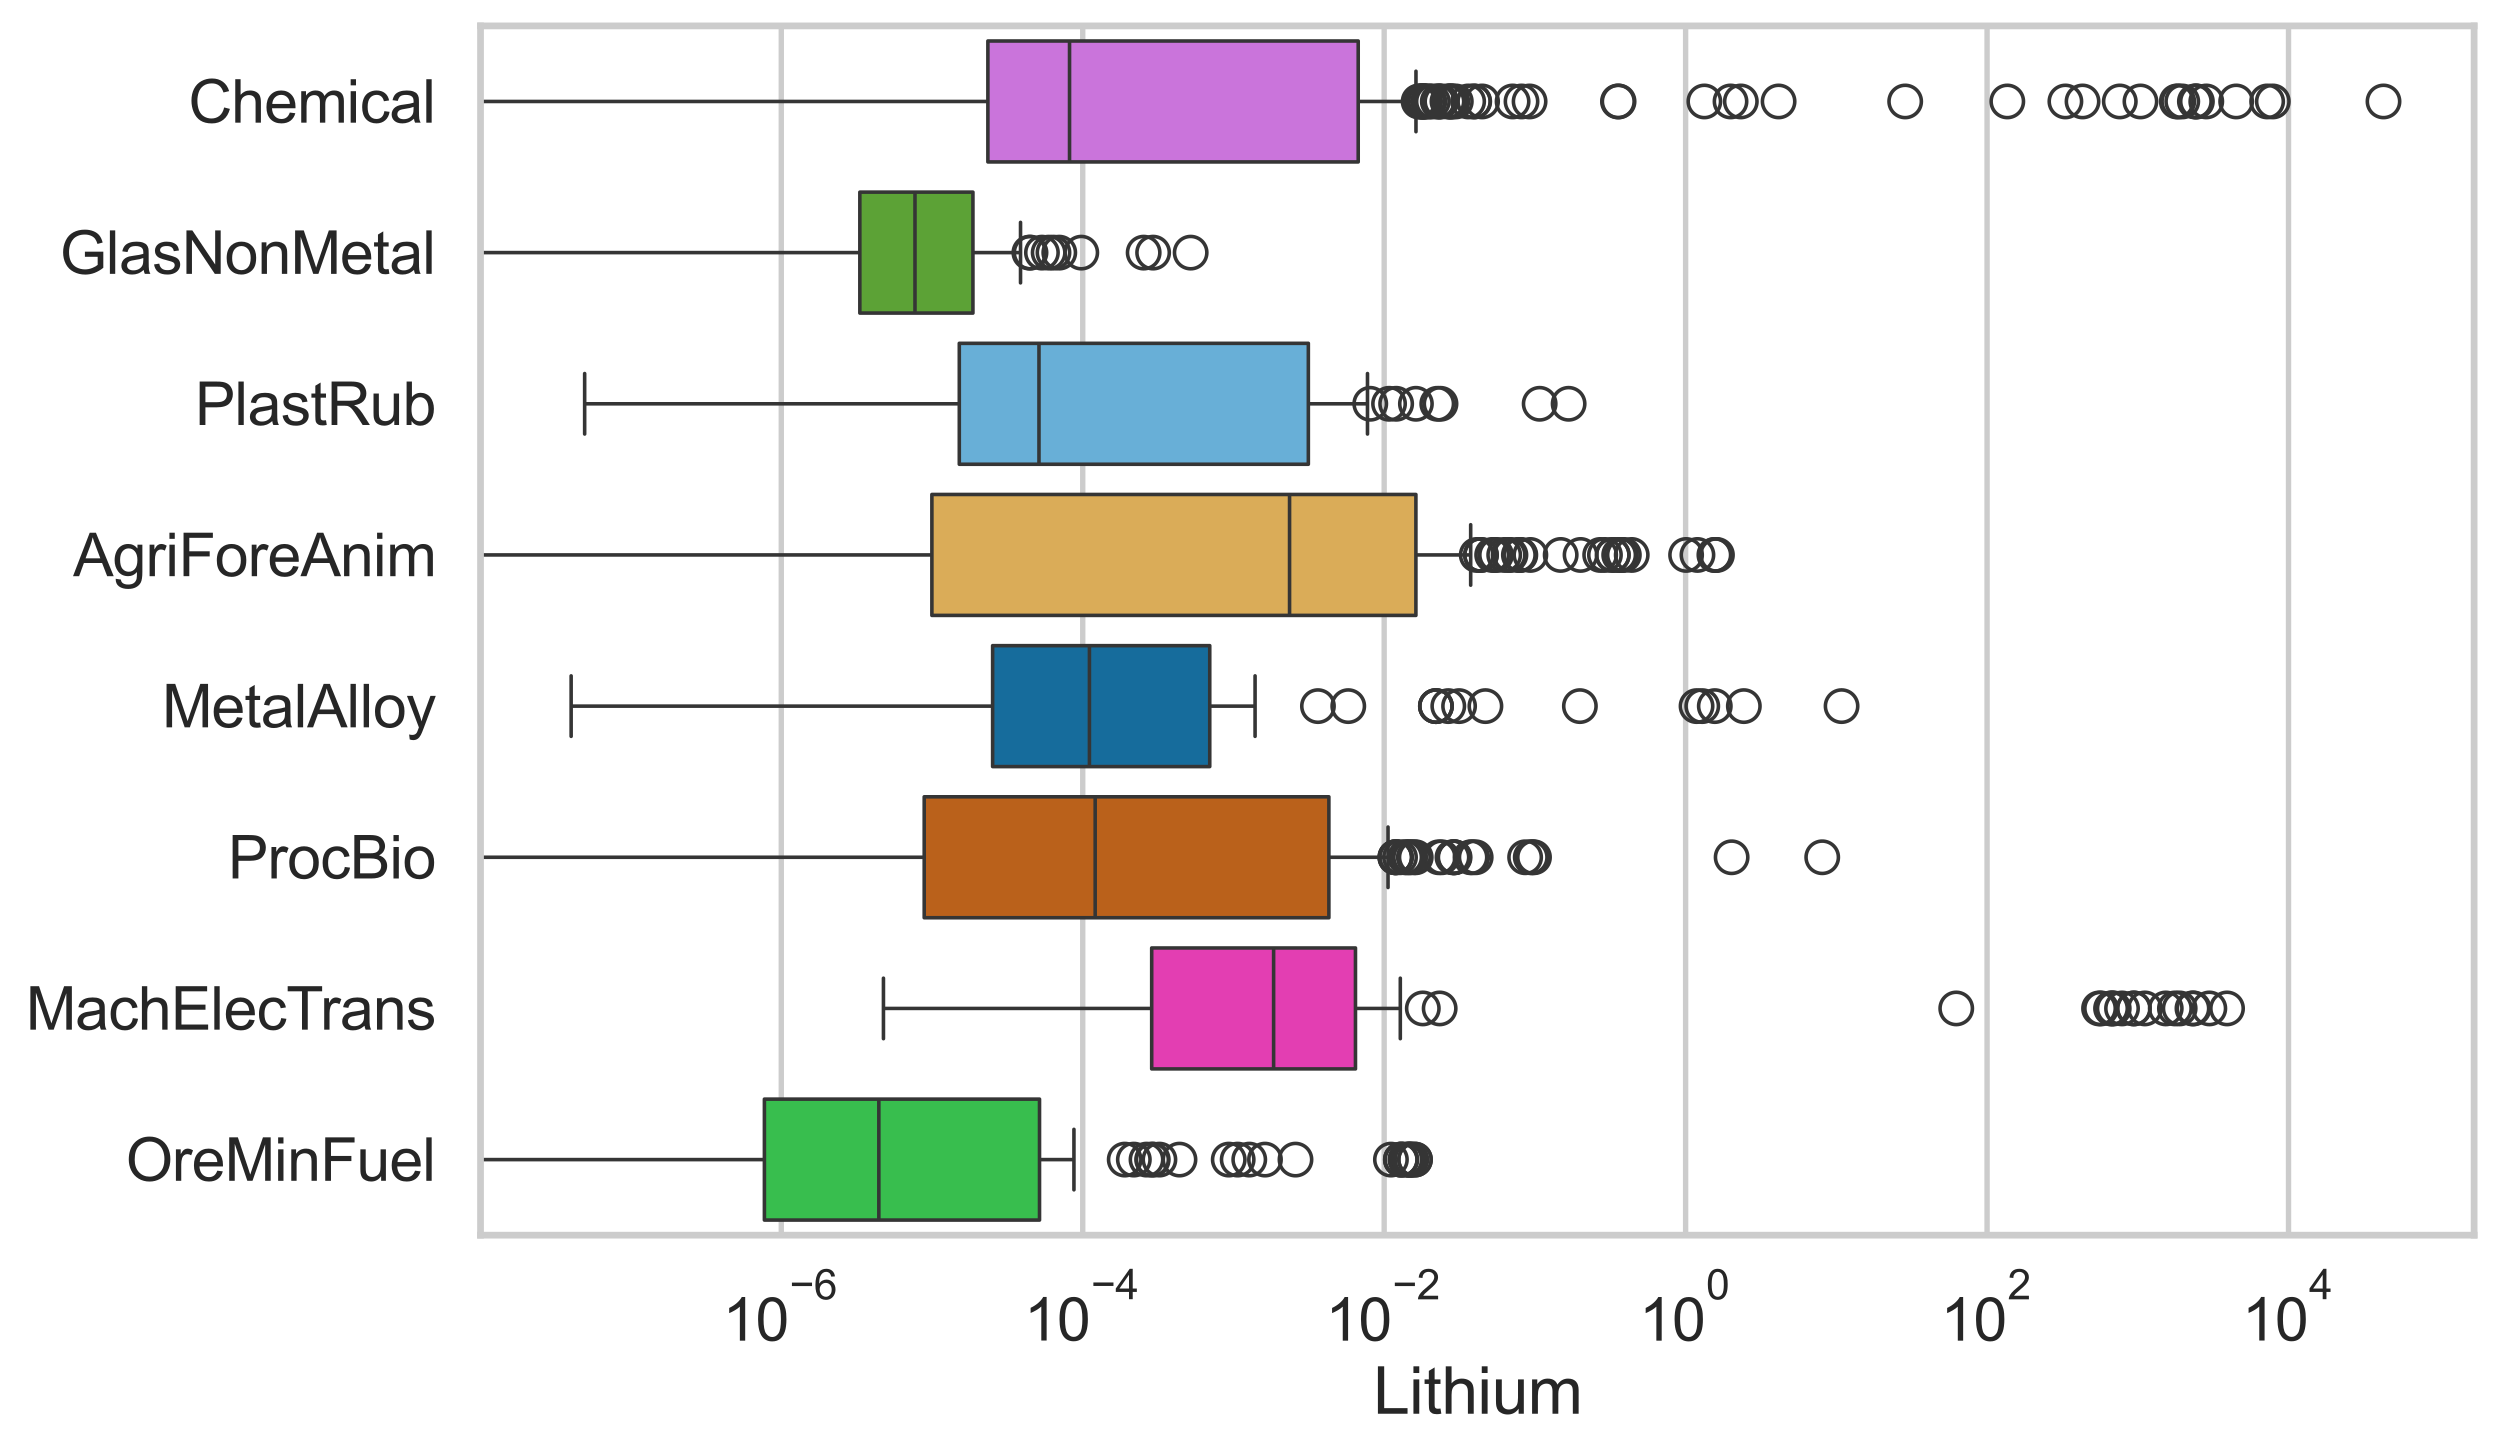 <?xml version="1.0" encoding="utf-8" standalone="no"?>
<!DOCTYPE svg PUBLIC "-//W3C//DTD SVG 1.1//EN"
  "http://www.w3.org/Graphics/SVG/1.1/DTD/svg11.dtd">
<svg xmlns:xlink="http://www.w3.org/1999/xlink" width="695.577pt" height="404.121pt" viewBox="0 0 695.577 404.121" xmlns="http://www.w3.org/2000/svg" version="1.1">
 <defs>
  <style type="text/css">*{stroke-linejoin: round; stroke-linecap: butt}</style>
 </defs>
 <g id="figure_1">
  <g id="patch_1">
   <path d="M 0 404.121 
L 695.577 404.121 
L 695.577 0 
L 0 0 
z
" style="fill: #ffffff"/>
  </g>
  <g id="axes_1">
   <g id="patch_2">
    <path d="M 133.697 343.665 
L 688.377 343.665 
L 688.377 7.2 
L 133.697 7.2 
z
" style="fill: #ffffff"/>
   </g>
   <g id="matplotlib.axis_1">
    <g id="xtick_1">
     <g id="line2d_1">
      <path d="M 217.376 343.665 
L 217.376 7.2 
" clip-path="url(#p915e001ce7)" style="fill: none; stroke: #cccccc; stroke-width: 1.5; stroke-linecap: round"/>
     </g>
     <g id="text_1">
      <!-- $\mathdefault{10^{-6}}$ -->
      <g style="fill: #262626" transform="translate(201.041 373.18) scale(0.165 -0.165)">
       <defs>
        <path id="ArialMT-31" d="M 2384 0 
L 1822 0 
L 1822 3584 
Q 1619 3391 1289 3197 
Q 959 3003 697 2906 
L 697 3450 
Q 1169 3672 1522 3987 
Q 1875 4303 2022 4600 
L 2384 4600 
L 2384 0 
z
" transform="scale(0.016)"/>
        <path id="ArialMT-30" d="M 266 2259 
Q 266 3072 433 3567 
Q 600 4063 929 4331 
Q 1259 4600 1759 4600 
Q 2128 4600 2406 4451 
Q 2684 4303 2865 4023 
Q 3047 3744 3150 3342 
Q 3253 2941 3253 2259 
Q 3253 1453 3087 958 
Q 2922 463 2592 192 
Q 2263 -78 1759 -78 
Q 1097 -78 719 397 
Q 266 969 266 2259 
z
M 844 2259 
Q 844 1131 1108 757 
Q 1372 384 1759 384 
Q 2147 384 2411 759 
Q 2675 1134 2675 2259 
Q 2675 3391 2411 3762 
Q 2147 4134 1753 4134 
Q 1366 4134 1134 3806 
Q 844 3388 844 2259 
z
" transform="scale(0.016)"/>
        <path id="ArialMT-2212" d="M 3381 1997 
L 356 1997 
L 356 2522 
L 3381 2522 
L 3381 1997 
z
" transform="scale(0.016)"/>
        <path id="ArialMT-36" d="M 3184 3459 
L 2625 3416 
Q 2550 3747 2413 3897 
Q 2184 4138 1850 4138 
Q 1581 4138 1378 3988 
Q 1113 3794 959 3422 
Q 806 3050 800 2363 
Q 1003 2672 1297 2822 
Q 1591 2972 1913 2972 
Q 2475 2972 2870 2558 
Q 3266 2144 3266 1488 
Q 3266 1056 3080 686 
Q 2894 316 2569 119 
Q 2244 -78 1831 -78 
Q 1128 -78 684 439 
Q 241 956 241 2144 
Q 241 3472 731 4075 
Q 1159 4600 1884 4600 
Q 2425 4600 2770 4297 
Q 3116 3994 3184 3459 
z
M 888 1484 
Q 888 1194 1011 928 
Q 1134 663 1356 523 
Q 1578 384 1822 384 
Q 2178 384 2434 671 
Q 2691 959 2691 1453 
Q 2691 1928 2437 2201 
Q 2184 2475 1800 2475 
Q 1419 2475 1153 2201 
Q 888 1928 888 1484 
z
" transform="scale(0.016)"/>
       </defs>
       <use xlink:href="#ArialMT-31" transform="translate(0 0.994)"/>
       <use xlink:href="#ArialMT-30" transform="translate(55.615 0.994)"/>
       <use xlink:href="#ArialMT-2212" transform="translate(112.973 70.688) scale(0.7)"/>
       <use xlink:href="#ArialMT-36" transform="translate(153.852 70.688) scale(0.7)"/>
      </g>
     </g>
    </g>
    <g id="xtick_2">
     <g id="line2d_2">
      <path d="M 301.248 343.665 
L 301.248 7.2 
" clip-path="url(#p915e001ce7)" style="fill: none; stroke: #cccccc; stroke-width: 1.5; stroke-linecap: round"/>
     </g>
     <g id="text_2">
      <!-- $\mathdefault{10^{-4}}$ -->
      <g style="fill: #262626" transform="translate(284.913 373.015) scale(0.165 -0.165)">
       <defs>
        <path id="ArialMT-34" d="M 2069 0 
L 2069 1097 
L 81 1097 
L 81 1613 
L 2172 4581 
L 2631 4581 
L 2631 1613 
L 3250 1613 
L 3250 1097 
L 2631 1097 
L 2631 0 
L 2069 0 
z
M 2069 1613 
L 2069 3678 
L 634 1613 
L 2069 1613 
z
" transform="scale(0.016)"/>
       </defs>
       <use xlink:href="#ArialMT-31" transform="translate(0 0.202)"/>
       <use xlink:href="#ArialMT-30" transform="translate(55.615 0.202)"/>
       <use xlink:href="#ArialMT-2212" transform="translate(112.973 69.895) scale(0.7)"/>
       <use xlink:href="#ArialMT-34" transform="translate(153.852 69.895) scale(0.7)"/>
      </g>
     </g>
    </g>
    <g id="xtick_3">
     <g id="line2d_3">
      <path d="M 385.12 343.665 
L 385.12 7.2 
" clip-path="url(#p915e001ce7)" style="fill: none; stroke: #cccccc; stroke-width: 1.5; stroke-linecap: round"/>
     </g>
     <g id="text_3">
      <!-- $\mathdefault{10^{-2}}$ -->
      <g style="fill: #262626" transform="translate(368.785 373.18) scale(0.165 -0.165)">
       <defs>
        <path id="ArialMT-32" d="M 3222 541 
L 3222 0 
L 194 0 
Q 188 203 259 391 
Q 375 700 629 1000 
Q 884 1300 1366 1694 
Q 2113 2306 2375 2664 
Q 2638 3022 2638 3341 
Q 2638 3675 2398 3904 
Q 2159 4134 1775 4134 
Q 1369 4134 1125 3890 
Q 881 3647 878 3216 
L 300 3275 
Q 359 3922 746 4261 
Q 1134 4600 1788 4600 
Q 2447 4600 2831 4234 
Q 3216 3869 3216 3328 
Q 3216 3053 3103 2787 
Q 2991 2522 2730 2228 
Q 2469 1934 1863 1422 
Q 1356 997 1212 845 
Q 1069 694 975 541 
L 3222 541 
z
" transform="scale(0.016)"/>
       </defs>
       <use xlink:href="#ArialMT-31" transform="translate(0 0.994)"/>
       <use xlink:href="#ArialMT-30" transform="translate(55.615 0.994)"/>
       <use xlink:href="#ArialMT-2212" transform="translate(112.973 70.688) scale(0.7)"/>
       <use xlink:href="#ArialMT-32" transform="translate(153.852 70.688) scale(0.7)"/>
      </g>
     </g>
    </g>
    <g id="xtick_4">
     <g id="line2d_4">
      <path d="M 468.993 343.665 
L 468.993 7.2 
" clip-path="url(#p915e001ce7)" style="fill: none; stroke: #cccccc; stroke-width: 1.5; stroke-linecap: round"/>
     </g>
     <g id="text_4">
      <!-- $\mathdefault{10^{0}}$ -->
      <g style="fill: #262626" transform="translate(456.04 373.18) scale(0.165 -0.165)">
       <use xlink:href="#ArialMT-31" transform="translate(0 0.994)"/>
       <use xlink:href="#ArialMT-30" transform="translate(55.615 0.994)"/>
       <use xlink:href="#ArialMT-30" transform="translate(112.973 70.688) scale(0.7)"/>
      </g>
     </g>
    </g>
    <g id="xtick_5">
     <g id="line2d_5">
      <path d="M 552.865 343.665 
L 552.865 7.2 
" clip-path="url(#p915e001ce7)" style="fill: none; stroke: #cccccc; stroke-width: 1.5; stroke-linecap: round"/>
     </g>
     <g id="text_5">
      <!-- $\mathdefault{10^{2}}$ -->
      <g style="fill: #262626" transform="translate(539.912 373.18) scale(0.165 -0.165)">
       <use xlink:href="#ArialMT-31" transform="translate(0 0.994)"/>
       <use xlink:href="#ArialMT-30" transform="translate(55.615 0.994)"/>
       <use xlink:href="#ArialMT-32" transform="translate(112.973 70.688) scale(0.7)"/>
      </g>
     </g>
    </g>
    <g id="xtick_6">
     <g id="line2d_6">
      <path d="M 636.737 343.665 
L 636.737 7.2 
" clip-path="url(#p915e001ce7)" style="fill: none; stroke: #cccccc; stroke-width: 1.5; stroke-linecap: round"/>
     </g>
     <g id="text_6">
      <!-- $\mathdefault{10^{4}}$ -->
      <g style="fill: #262626" transform="translate(623.784 373.015) scale(0.165 -0.165)">
       <use xlink:href="#ArialMT-31" transform="translate(0 0.202)"/>
       <use xlink:href="#ArialMT-30" transform="translate(55.615 0.202)"/>
       <use xlink:href="#ArialMT-34" transform="translate(112.973 69.895) scale(0.7)"/>
      </g>
     </g>
    </g>
    <g id="text_7">
     <!-- Lithium -->
     <g style="fill: #262626" transform="translate(382.026 393.344) scale(0.18 -0.18)">
      <defs>
       <path id="ArialMT-4c" d="M 469 0 
L 469 4581 
L 1075 4581 
L 1075 541 
L 3331 541 
L 3331 0 
L 469 0 
z
" transform="scale(0.016)"/>
       <path id="ArialMT-69" d="M 425 3934 
L 425 4581 
L 988 4581 
L 988 3934 
L 425 3934 
z
M 425 0 
L 425 3319 
L 988 3319 
L 988 0 
L 425 0 
z
" transform="scale(0.016)"/>
       <path id="ArialMT-74" d="M 1650 503 
L 1731 6 
Q 1494 -44 1306 -44 
Q 1000 -44 831 53 
Q 663 150 594 308 
Q 525 466 525 972 
L 525 2881 
L 113 2881 
L 113 3319 
L 525 3319 
L 525 4141 
L 1084 4478 
L 1084 3319 
L 1650 3319 
L 1650 2881 
L 1084 2881 
L 1084 941 
Q 1084 700 1114 631 
Q 1144 563 1211 522 
Q 1278 481 1403 481 
Q 1497 481 1650 503 
z
" transform="scale(0.016)"/>
       <path id="ArialMT-68" d="M 422 0 
L 422 4581 
L 984 4581 
L 984 2938 
Q 1378 3394 1978 3394 
Q 2347 3394 2619 3248 
Q 2891 3103 3008 2847 
Q 3125 2591 3125 2103 
L 3125 0 
L 2563 0 
L 2563 2103 
Q 2563 2525 2380 2717 
Q 2197 2909 1863 2909 
Q 1613 2909 1392 2779 
Q 1172 2650 1078 2428 
Q 984 2206 984 1816 
L 984 0 
L 422 0 
z
" transform="scale(0.016)"/>
       <path id="ArialMT-75" d="M 2597 0 
L 2597 488 
Q 2209 -75 1544 -75 
Q 1250 -75 995 37 
Q 741 150 617 320 
Q 494 491 444 738 
Q 409 903 409 1263 
L 409 3319 
L 972 3319 
L 972 1478 
Q 972 1038 1006 884 
Q 1059 663 1231 536 
Q 1403 409 1656 409 
Q 1909 409 2131 539 
Q 2353 669 2445 892 
Q 2538 1116 2538 1541 
L 2538 3319 
L 3100 3319 
L 3100 0 
L 2597 0 
z
" transform="scale(0.016)"/>
       <path id="ArialMT-6d" d="M 422 0 
L 422 3319 
L 925 3319 
L 925 2853 
Q 1081 3097 1340 3245 
Q 1600 3394 1931 3394 
Q 2300 3394 2536 3241 
Q 2772 3088 2869 2813 
Q 3263 3394 3894 3394 
Q 4388 3394 4653 3120 
Q 4919 2847 4919 2278 
L 4919 0 
L 4359 0 
L 4359 2091 
Q 4359 2428 4304 2576 
Q 4250 2725 4106 2815 
Q 3963 2906 3769 2906 
Q 3419 2906 3187 2673 
Q 2956 2441 2956 1928 
L 2956 0 
L 2394 0 
L 2394 2156 
Q 2394 2531 2256 2718 
Q 2119 2906 1806 2906 
Q 1569 2906 1367 2781 
Q 1166 2656 1075 2415 
Q 984 2175 984 1722 
L 984 0 
L 422 0 
z
" transform="scale(0.016)"/>
      </defs>
      <use xlink:href="#ArialMT-4c"/>
      <use xlink:href="#ArialMT-69" transform="translate(55.615 0)"/>
      <use xlink:href="#ArialMT-74" transform="translate(77.832 0)"/>
      <use xlink:href="#ArialMT-68" transform="translate(105.615 0)"/>
      <use xlink:href="#ArialMT-69" transform="translate(161.23 0)"/>
      <use xlink:href="#ArialMT-75" transform="translate(183.447 0)"/>
      <use xlink:href="#ArialMT-6d" transform="translate(239.062 0)"/>
     </g>
    </g>
   </g>
   <g id="matplotlib.axis_2">
    <g id="ytick_1">
     <g id="text_8">
      <!-- Chemical -->
      <g style="fill: #262626" transform="translate(52.428 34.134) scale(0.165 -0.165)">
       <defs>
        <path id="ArialMT-43" d="M 3763 1606 
L 4369 1453 
Q 4178 706 3683 314 
Q 3188 -78 2472 -78 
Q 1731 -78 1267 223 
Q 803 525 561 1097 
Q 319 1669 319 2325 
Q 319 3041 592 3573 
Q 866 4106 1370 4382 
Q 1875 4659 2481 4659 
Q 3169 4659 3637 4309 
Q 4106 3959 4291 3325 
L 3694 3184 
Q 3534 3684 3231 3912 
Q 2928 4141 2469 4141 
Q 1941 4141 1586 3887 
Q 1231 3634 1087 3207 
Q 944 2781 944 2328 
Q 944 1744 1114 1308 
Q 1284 872 1643 656 
Q 2003 441 2422 441 
Q 2931 441 3284 734 
Q 3638 1028 3763 1606 
z
" transform="scale(0.016)"/>
        <path id="ArialMT-65" d="M 2694 1069 
L 3275 997 
Q 3138 488 2766 206 
Q 2394 -75 1816 -75 
Q 1088 -75 661 373 
Q 234 822 234 1631 
Q 234 2469 665 2931 
Q 1097 3394 1784 3394 
Q 2450 3394 2872 2941 
Q 3294 2488 3294 1666 
Q 3294 1616 3291 1516 
L 816 1516 
Q 847 969 1125 678 
Q 1403 388 1819 388 
Q 2128 388 2347 550 
Q 2566 713 2694 1069 
z
M 847 1978 
L 2700 1978 
Q 2663 2397 2488 2606 
Q 2219 2931 1791 2931 
Q 1403 2931 1139 2672 
Q 875 2413 847 1978 
z
" transform="scale(0.016)"/>
        <path id="ArialMT-63" d="M 2588 1216 
L 3141 1144 
Q 3050 572 2676 248 
Q 2303 -75 1759 -75 
Q 1078 -75 664 370 
Q 250 816 250 1647 
Q 250 2184 428 2587 
Q 606 2991 970 3192 
Q 1334 3394 1763 3394 
Q 2303 3394 2647 3120 
Q 2991 2847 3088 2344 
L 2541 2259 
Q 2463 2594 2264 2762 
Q 2066 2931 1784 2931 
Q 1359 2931 1093 2626 
Q 828 2322 828 1663 
Q 828 994 1084 691 
Q 1341 388 1753 388 
Q 2084 388 2306 591 
Q 2528 794 2588 1216 
z
" transform="scale(0.016)"/>
        <path id="ArialMT-61" d="M 2588 409 
Q 2275 144 1986 34 
Q 1697 -75 1366 -75 
Q 819 -75 525 192 
Q 231 459 231 875 
Q 231 1119 342 1320 
Q 453 1522 633 1644 
Q 813 1766 1038 1828 
Q 1203 1872 1538 1913 
Q 2219 1994 2541 2106 
Q 2544 2222 2544 2253 
Q 2544 2597 2384 2738 
Q 2169 2928 1744 2928 
Q 1347 2928 1158 2789 
Q 969 2650 878 2297 
L 328 2372 
Q 403 2725 575 2942 
Q 747 3159 1072 3276 
Q 1397 3394 1825 3394 
Q 2250 3394 2515 3294 
Q 2781 3194 2906 3042 
Q 3031 2891 3081 2659 
Q 3109 2516 3109 2141 
L 3109 1391 
Q 3109 606 3145 398 
Q 3181 191 3288 0 
L 2700 0 
Q 2613 175 2588 409 
z
M 2541 1666 
Q 2234 1541 1622 1453 
Q 1275 1403 1131 1340 
Q 988 1278 909 1158 
Q 831 1038 831 891 
Q 831 666 1001 516 
Q 1172 366 1500 366 
Q 1825 366 2078 508 
Q 2331 650 2450 897 
Q 2541 1088 2541 1459 
L 2541 1666 
z
" transform="scale(0.016)"/>
        <path id="ArialMT-6c" d="M 409 0 
L 409 4581 
L 972 4581 
L 972 0 
L 409 0 
z
" transform="scale(0.016)"/>
       </defs>
       <use xlink:href="#ArialMT-43"/>
       <use xlink:href="#ArialMT-68" transform="translate(72.217 0)"/>
       <use xlink:href="#ArialMT-65" transform="translate(127.832 0)"/>
       <use xlink:href="#ArialMT-6d" transform="translate(183.447 0)"/>
       <use xlink:href="#ArialMT-69" transform="translate(266.748 0)"/>
       <use xlink:href="#ArialMT-63" transform="translate(288.965 0)"/>
       <use xlink:href="#ArialMT-61" transform="translate(338.965 0)"/>
       <use xlink:href="#ArialMT-6c" transform="translate(394.58 0)"/>
      </g>
     </g>
    </g>
    <g id="ytick_2">
     <g id="text_9">
      <!-- GlasNonMetal -->
      <g style="fill: #262626" transform="translate(16.659 76.192) scale(0.165 -0.165)">
       <defs>
        <path id="ArialMT-47" d="M 2638 1797 
L 2638 2334 
L 4578 2338 
L 4578 638 
Q 4131 281 3656 101 
Q 3181 -78 2681 -78 
Q 2006 -78 1454 211 
Q 903 500 622 1047 
Q 341 1594 341 2269 
Q 341 2938 620 3517 
Q 900 4097 1425 4378 
Q 1950 4659 2634 4659 
Q 3131 4659 3532 4498 
Q 3934 4338 4162 4050 
Q 4391 3763 4509 3300 
L 3963 3150 
Q 3859 3500 3706 3700 
Q 3553 3900 3268 4020 
Q 2984 4141 2638 4141 
Q 2222 4141 1919 4014 
Q 1616 3888 1430 3681 
Q 1244 3475 1141 3228 
Q 966 2803 966 2306 
Q 966 1694 1177 1281 
Q 1388 869 1791 669 
Q 2194 469 2647 469 
Q 3041 469 3416 620 
Q 3791 772 3984 944 
L 3984 1797 
L 2638 1797 
z
" transform="scale(0.016)"/>
        <path id="ArialMT-73" d="M 197 991 
L 753 1078 
Q 800 744 1014 566 
Q 1228 388 1613 388 
Q 2000 388 2187 545 
Q 2375 703 2375 916 
Q 2375 1106 2209 1216 
Q 2094 1291 1634 1406 
Q 1016 1563 777 1677 
Q 538 1791 414 1992 
Q 291 2194 291 2438 
Q 291 2659 392 2848 
Q 494 3038 669 3163 
Q 800 3259 1026 3326 
Q 1253 3394 1513 3394 
Q 1903 3394 2198 3281 
Q 2494 3169 2634 2976 
Q 2775 2784 2828 2463 
L 2278 2388 
Q 2241 2644 2061 2787 
Q 1881 2931 1553 2931 
Q 1166 2931 1000 2803 
Q 834 2675 834 2503 
Q 834 2394 903 2306 
Q 972 2216 1119 2156 
Q 1203 2125 1616 2013 
Q 2213 1853 2448 1751 
Q 2684 1650 2818 1456 
Q 2953 1263 2953 975 
Q 2953 694 2789 445 
Q 2625 197 2315 61 
Q 2006 -75 1616 -75 
Q 969 -75 630 194 
Q 291 463 197 991 
z
" transform="scale(0.016)"/>
        <path id="ArialMT-4e" d="M 488 0 
L 488 4581 
L 1109 4581 
L 3516 984 
L 3516 4581 
L 4097 4581 
L 4097 0 
L 3475 0 
L 1069 3600 
L 1069 0 
L 488 0 
z
" transform="scale(0.016)"/>
        <path id="ArialMT-6f" d="M 213 1659 
Q 213 2581 725 3025 
Q 1153 3394 1769 3394 
Q 2453 3394 2887 2945 
Q 3322 2497 3322 1706 
Q 3322 1066 3130 698 
Q 2938 331 2570 128 
Q 2203 -75 1769 -75 
Q 1072 -75 642 372 
Q 213 819 213 1659 
z
M 791 1659 
Q 791 1022 1069 705 
Q 1347 388 1769 388 
Q 2188 388 2466 706 
Q 2744 1025 2744 1678 
Q 2744 2294 2464 2611 
Q 2184 2928 1769 2928 
Q 1347 2928 1069 2612 
Q 791 2297 791 1659 
z
" transform="scale(0.016)"/>
        <path id="ArialMT-6e" d="M 422 0 
L 422 3319 
L 928 3319 
L 928 2847 
Q 1294 3394 1984 3394 
Q 2284 3394 2536 3286 
Q 2788 3178 2913 3003 
Q 3038 2828 3088 2588 
Q 3119 2431 3119 2041 
L 3119 0 
L 2556 0 
L 2556 2019 
Q 2556 2363 2490 2533 
Q 2425 2703 2258 2804 
Q 2091 2906 1866 2906 
Q 1506 2906 1245 2678 
Q 984 2450 984 1813 
L 984 0 
L 422 0 
z
" transform="scale(0.016)"/>
        <path id="ArialMT-4d" d="M 475 0 
L 475 4581 
L 1388 4581 
L 2472 1338 
Q 2622 884 2691 659 
Q 2769 909 2934 1394 
L 4031 4581 
L 4847 4581 
L 4847 0 
L 4263 0 
L 4263 3834 
L 2931 0 
L 2384 0 
L 1059 3900 
L 1059 0 
L 475 0 
z
" transform="scale(0.016)"/>
       </defs>
       <use xlink:href="#ArialMT-47"/>
       <use xlink:href="#ArialMT-6c" transform="translate(77.783 0)"/>
       <use xlink:href="#ArialMT-61" transform="translate(100 0)"/>
       <use xlink:href="#ArialMT-73" transform="translate(155.615 0)"/>
       <use xlink:href="#ArialMT-4e" transform="translate(205.615 0)"/>
       <use xlink:href="#ArialMT-6f" transform="translate(277.832 0)"/>
       <use xlink:href="#ArialMT-6e" transform="translate(333.447 0)"/>
       <use xlink:href="#ArialMT-4d" transform="translate(389.062 0)"/>
       <use xlink:href="#ArialMT-65" transform="translate(472.363 0)"/>
       <use xlink:href="#ArialMT-74" transform="translate(527.979 0)"/>
       <use xlink:href="#ArialMT-61" transform="translate(555.762 0)"/>
       <use xlink:href="#ArialMT-6c" transform="translate(611.377 0)"/>
      </g>
     </g>
    </g>
    <g id="ytick_3">
     <g id="text_10">
      <!-- PlastRub -->
      <g style="fill: #262626" transform="translate(54.248 118.25) scale(0.165 -0.165)">
       <defs>
        <path id="ArialMT-50" d="M 494 0 
L 494 4581 
L 2222 4581 
Q 2678 4581 2919 4538 
Q 3256 4481 3484 4323 
Q 3713 4166 3852 3881 
Q 3991 3597 3991 3256 
Q 3991 2672 3619 2267 
Q 3247 1863 2275 1863 
L 1100 1863 
L 1100 0 
L 494 0 
z
M 1100 2403 
L 2284 2403 
Q 2872 2403 3119 2622 
Q 3366 2841 3366 3238 
Q 3366 3525 3220 3729 
Q 3075 3934 2838 4000 
Q 2684 4041 2272 4041 
L 1100 4041 
L 1100 2403 
z
" transform="scale(0.016)"/>
        <path id="ArialMT-52" d="M 503 0 
L 503 4581 
L 2534 4581 
Q 3147 4581 3465 4457 
Q 3784 4334 3975 4021 
Q 4166 3709 4166 3331 
Q 4166 2844 3850 2509 
Q 3534 2175 2875 2084 
Q 3116 1969 3241 1856 
Q 3506 1613 3744 1247 
L 4541 0 
L 3778 0 
L 3172 953 
Q 2906 1366 2734 1584 
Q 2563 1803 2427 1890 
Q 2291 1978 2150 2013 
Q 2047 2034 1813 2034 
L 1109 2034 
L 1109 0 
L 503 0 
z
M 1109 2559 
L 2413 2559 
Q 2828 2559 3062 2645 
Q 3297 2731 3419 2920 
Q 3541 3109 3541 3331 
Q 3541 3656 3305 3865 
Q 3069 4075 2559 4075 
L 1109 4075 
L 1109 2559 
z
" transform="scale(0.016)"/>
        <path id="ArialMT-62" d="M 941 0 
L 419 0 
L 419 4581 
L 981 4581 
L 981 2947 
Q 1338 3394 1891 3394 
Q 2197 3394 2470 3270 
Q 2744 3147 2920 2923 
Q 3097 2700 3197 2384 
Q 3297 2069 3297 1709 
Q 3297 856 2875 390 
Q 2453 -75 1863 -75 
Q 1275 -75 941 416 
L 941 0 
z
M 934 1684 
Q 934 1088 1097 822 
Q 1363 388 1816 388 
Q 2184 388 2453 708 
Q 2722 1028 2722 1663 
Q 2722 2313 2464 2622 
Q 2206 2931 1841 2931 
Q 1472 2931 1203 2611 
Q 934 2291 934 1684 
z
" transform="scale(0.016)"/>
       </defs>
       <use xlink:href="#ArialMT-50"/>
       <use xlink:href="#ArialMT-6c" transform="translate(66.699 0)"/>
       <use xlink:href="#ArialMT-61" transform="translate(88.916 0)"/>
       <use xlink:href="#ArialMT-73" transform="translate(144.531 0)"/>
       <use xlink:href="#ArialMT-74" transform="translate(194.531 0)"/>
       <use xlink:href="#ArialMT-52" transform="translate(222.314 0)"/>
       <use xlink:href="#ArialMT-75" transform="translate(294.531 0)"/>
       <use xlink:href="#ArialMT-62" transform="translate(350.146 0)"/>
      </g>
     </g>
    </g>
    <g id="ytick_4">
     <g id="text_11">
      <!-- AgriForeAnim -->
      <g style="fill: #262626" transform="translate(20.341 160.308) scale(0.165 -0.165)">
       <defs>
        <path id="ArialMT-41" d="M -9 0 
L 1750 4581 
L 2403 4581 
L 4278 0 
L 3588 0 
L 3053 1388 
L 1138 1388 
L 634 0 
L -9 0 
z
M 1313 1881 
L 2866 1881 
L 2388 3150 
Q 2169 3728 2063 4100 
Q 1975 3659 1816 3225 
L 1313 1881 
z
" transform="scale(0.016)"/>
        <path id="ArialMT-67" d="M 319 -275 
L 866 -356 
Q 900 -609 1056 -725 
Q 1266 -881 1628 -881 
Q 2019 -881 2231 -725 
Q 2444 -569 2519 -288 
Q 2563 -116 2559 434 
Q 2191 0 1641 0 
Q 956 0 581 494 
Q 206 988 206 1678 
Q 206 2153 378 2554 
Q 550 2956 876 3175 
Q 1203 3394 1644 3394 
Q 2231 3394 2613 2919 
L 2613 3319 
L 3131 3319 
L 3131 450 
Q 3131 -325 2973 -648 
Q 2816 -972 2473 -1159 
Q 2131 -1347 1631 -1347 
Q 1038 -1347 672 -1080 
Q 306 -813 319 -275 
z
M 784 1719 
Q 784 1066 1043 766 
Q 1303 466 1694 466 
Q 2081 466 2343 764 
Q 2606 1063 2606 1700 
Q 2606 2309 2336 2618 
Q 2066 2928 1684 2928 
Q 1309 2928 1046 2623 
Q 784 2319 784 1719 
z
" transform="scale(0.016)"/>
        <path id="ArialMT-72" d="M 416 0 
L 416 3319 
L 922 3319 
L 922 2816 
Q 1116 3169 1280 3281 
Q 1444 3394 1641 3394 
Q 1925 3394 2219 3213 
L 2025 2691 
Q 1819 2813 1613 2813 
Q 1428 2813 1281 2702 
Q 1134 2591 1072 2394 
Q 978 2094 978 1738 
L 978 0 
L 416 0 
z
" transform="scale(0.016)"/>
        <path id="ArialMT-46" d="M 525 0 
L 525 4581 
L 3616 4581 
L 3616 4041 
L 1131 4041 
L 1131 2622 
L 3281 2622 
L 3281 2081 
L 1131 2081 
L 1131 0 
L 525 0 
z
" transform="scale(0.016)"/>
       </defs>
       <use xlink:href="#ArialMT-41"/>
       <use xlink:href="#ArialMT-67" transform="translate(66.699 0)"/>
       <use xlink:href="#ArialMT-72" transform="translate(122.314 0)"/>
       <use xlink:href="#ArialMT-69" transform="translate(155.615 0)"/>
       <use xlink:href="#ArialMT-46" transform="translate(177.832 0)"/>
       <use xlink:href="#ArialMT-6f" transform="translate(238.916 0)"/>
       <use xlink:href="#ArialMT-72" transform="translate(294.531 0)"/>
       <use xlink:href="#ArialMT-65" transform="translate(327.832 0)"/>
       <use xlink:href="#ArialMT-41" transform="translate(383.447 0)"/>
       <use xlink:href="#ArialMT-6e" transform="translate(450.146 0)"/>
       <use xlink:href="#ArialMT-69" transform="translate(505.762 0)"/>
       <use xlink:href="#ArialMT-6d" transform="translate(527.979 0)"/>
      </g>
     </g>
    </g>
    <g id="ytick_5">
     <g id="text_12">
      <!-- MetalAlloy -->
      <g style="fill: #262626" transform="translate(45.088 202.366) scale(0.165 -0.165)">
       <defs>
        <path id="ArialMT-79" d="M 397 -1278 
L 334 -750 
Q 519 -800 656 -800 
Q 844 -800 956 -737 
Q 1069 -675 1141 -563 
Q 1194 -478 1313 -144 
Q 1328 -97 1363 -6 
L 103 3319 
L 709 3319 
L 1400 1397 
Q 1534 1031 1641 628 
Q 1738 1016 1872 1384 
L 2581 3319 
L 3144 3319 
L 1881 -56 
Q 1678 -603 1566 -809 
Q 1416 -1088 1222 -1217 
Q 1028 -1347 759 -1347 
Q 597 -1347 397 -1278 
z
" transform="scale(0.016)"/>
       </defs>
       <use xlink:href="#ArialMT-4d"/>
       <use xlink:href="#ArialMT-65" transform="translate(83.301 0)"/>
       <use xlink:href="#ArialMT-74" transform="translate(138.916 0)"/>
       <use xlink:href="#ArialMT-61" transform="translate(166.699 0)"/>
       <use xlink:href="#ArialMT-6c" transform="translate(222.314 0)"/>
       <use xlink:href="#ArialMT-41" transform="translate(244.531 0)"/>
       <use xlink:href="#ArialMT-6c" transform="translate(311.23 0)"/>
       <use xlink:href="#ArialMT-6c" transform="translate(333.447 0)"/>
       <use xlink:href="#ArialMT-6f" transform="translate(355.664 0)"/>
       <use xlink:href="#ArialMT-79" transform="translate(411.279 0)"/>
      </g>
     </g>
    </g>
    <g id="ytick_6">
     <g id="text_13">
      <!-- ProcBio -->
      <g style="fill: #262626" transform="translate(63.424 244.425) scale(0.165 -0.165)">
       <defs>
        <path id="ArialMT-42" d="M 469 0 
L 469 4581 
L 2188 4581 
Q 2713 4581 3030 4442 
Q 3347 4303 3526 4014 
Q 3706 3725 3706 3409 
Q 3706 3116 3547 2856 
Q 3388 2597 3066 2438 
Q 3481 2316 3704 2022 
Q 3928 1728 3928 1328 
Q 3928 1006 3792 729 
Q 3656 453 3456 303 
Q 3256 153 2954 76 
Q 2653 0 2216 0 
L 469 0 
z
M 1075 2656 
L 2066 2656 
Q 2469 2656 2644 2709 
Q 2875 2778 2992 2937 
Q 3109 3097 3109 3338 
Q 3109 3566 3000 3739 
Q 2891 3913 2687 3977 
Q 2484 4041 1991 4041 
L 1075 4041 
L 1075 2656 
z
M 1075 541 
L 2216 541 
Q 2509 541 2628 563 
Q 2838 600 2978 687 
Q 3119 775 3209 942 
Q 3300 1109 3300 1328 
Q 3300 1584 3169 1773 
Q 3038 1963 2805 2039 
Q 2572 2116 2134 2116 
L 1075 2116 
L 1075 541 
z
" transform="scale(0.016)"/>
       </defs>
       <use xlink:href="#ArialMT-50"/>
       <use xlink:href="#ArialMT-72" transform="translate(66.699 0)"/>
       <use xlink:href="#ArialMT-6f" transform="translate(100 0)"/>
       <use xlink:href="#ArialMT-63" transform="translate(155.615 0)"/>
       <use xlink:href="#ArialMT-42" transform="translate(205.615 0)"/>
       <use xlink:href="#ArialMT-69" transform="translate(272.314 0)"/>
       <use xlink:href="#ArialMT-6f" transform="translate(294.531 0)"/>
      </g>
     </g>
    </g>
    <g id="ytick_7">
     <g id="text_14">
      <!-- MachElecTrans -->
      <g style="fill: #262626" transform="translate(7.2 286.483) scale(0.165 -0.165)">
       <defs>
        <path id="ArialMT-45" d="M 506 0 
L 506 4581 
L 3819 4581 
L 3819 4041 
L 1113 4041 
L 1113 2638 
L 3647 2638 
L 3647 2100 
L 1113 2100 
L 1113 541 
L 3925 541 
L 3925 0 
L 506 0 
z
" transform="scale(0.016)"/>
        <path id="ArialMT-54" d="M 1659 0 
L 1659 4041 
L 150 4041 
L 150 4581 
L 3781 4581 
L 3781 4041 
L 2266 4041 
L 2266 0 
L 1659 0 
z
" transform="scale(0.016)"/>
       </defs>
       <use xlink:href="#ArialMT-4d"/>
       <use xlink:href="#ArialMT-61" transform="translate(83.301 0)"/>
       <use xlink:href="#ArialMT-63" transform="translate(138.916 0)"/>
       <use xlink:href="#ArialMT-68" transform="translate(188.916 0)"/>
       <use xlink:href="#ArialMT-45" transform="translate(244.531 0)"/>
       <use xlink:href="#ArialMT-6c" transform="translate(311.23 0)"/>
       <use xlink:href="#ArialMT-65" transform="translate(333.447 0)"/>
       <use xlink:href="#ArialMT-63" transform="translate(389.062 0)"/>
       <use xlink:href="#ArialMT-54" transform="translate(439.062 0)"/>
       <use xlink:href="#ArialMT-72" transform="translate(496.396 0)"/>
       <use xlink:href="#ArialMT-61" transform="translate(529.697 0)"/>
       <use xlink:href="#ArialMT-6e" transform="translate(585.312 0)"/>
       <use xlink:href="#ArialMT-73" transform="translate(640.928 0)"/>
      </g>
     </g>
    </g>
    <g id="ytick_8">
     <g id="text_15">
      <!-- OreMinFuel -->
      <g style="fill: #262626" transform="translate(35.013 328.541) scale(0.165 -0.165)">
       <defs>
        <path id="ArialMT-4f" d="M 309 2231 
Q 309 3372 921 4017 
Q 1534 4663 2503 4663 
Q 3138 4663 3647 4359 
Q 4156 4056 4423 3514 
Q 4691 2972 4691 2284 
Q 4691 1588 4409 1038 
Q 4128 488 3612 205 
Q 3097 -78 2500 -78 
Q 1853 -78 1343 234 
Q 834 547 571 1087 
Q 309 1628 309 2231 
z
M 934 2222 
Q 934 1394 1379 917 
Q 1825 441 2497 441 
Q 3181 441 3623 922 
Q 4066 1403 4066 2288 
Q 4066 2847 3877 3264 
Q 3688 3681 3323 3911 
Q 2959 4141 2506 4141 
Q 1863 4141 1398 3698 
Q 934 3256 934 2222 
z
" transform="scale(0.016)"/>
       </defs>
       <use xlink:href="#ArialMT-4f"/>
       <use xlink:href="#ArialMT-72" transform="translate(77.783 0)"/>
       <use xlink:href="#ArialMT-65" transform="translate(111.084 0)"/>
       <use xlink:href="#ArialMT-4d" transform="translate(166.699 0)"/>
       <use xlink:href="#ArialMT-69" transform="translate(250 0)"/>
       <use xlink:href="#ArialMT-6e" transform="translate(272.217 0)"/>
       <use xlink:href="#ArialMT-46" transform="translate(327.832 0)"/>
       <use xlink:href="#ArialMT-75" transform="translate(388.916 0)"/>
       <use xlink:href="#ArialMT-65" transform="translate(444.531 0)"/>
       <use xlink:href="#ArialMT-6c" transform="translate(500.146 0)"/>
      </g>
     </g>
    </g>
   </g>
   <g id="patch_3">
    <path d="M 274.858 11.406 
L 274.858 45.052 
L 377.895 45.052 
L 377.895 11.406 
L 274.858 11.406 
z
" clip-path="url(#p915e001ce7)" style="fill: #ca74db; stroke: #353535; stroke-linejoin: miter"/>
   </g>
   <g id="line2d_7">
    <path d="M 274.858 28.229 
L -1 28.229 
" clip-path="url(#p915e001ce7)" style="fill: none; stroke: #353535"/>
   </g>
   <g id="line2d_8">
    <path d="M 377.895 28.229 
L 393.965 28.229 
" clip-path="url(#p915e001ce7)" style="fill: none; stroke: #353535"/>
   </g>
   <g id="line2d_9">
    <path clip-path="url(#p915e001ce7)" style="fill: none; stroke: #353535; stroke-linecap: round"/>
   </g>
   <g id="line2d_10">
    <path d="M 393.965 19.817 
L 393.965 36.641 
" clip-path="url(#p915e001ce7)" style="fill: none; stroke: #353535; stroke-linecap: round"/>
   </g>
   <g id="line2d_11">
    <defs>
     <path id="m23da87e652" d="M 0 4.5 
C 1.193 4.5 2.338 4.026 3.182 3.182 
C 4.026 2.338 4.5 1.193 4.5 0 
C 4.5 -1.193 4.026 -2.338 3.182 -3.182 
C 2.338 -4.026 1.193 -4.5 0 -4.5 
C -1.193 -4.5 -2.338 -4.026 -3.182 -3.182 
C -4.026 -2.338 -4.5 -1.193 -4.5 0 
C -4.5 1.193 -4.026 2.338 -3.182 3.182 
C -2.338 4.026 -1.193 4.5 0 4.5 
z
" style="stroke: #353535"/>
    </defs>
    <g clip-path="url(#p915e001ce7)">
     <use xlink:href="#m23da87e652" x="395.448" y="28.229" style="fill-opacity: 0; stroke: #353535"/>
     <use xlink:href="#m23da87e652" x="613.855" y="28.229" style="fill-opacity: 0; stroke: #353535"/>
     <use xlink:href="#m23da87e652" x="420.849" y="28.229" style="fill-opacity: 0; stroke: #353535"/>
     <use xlink:href="#m23da87e652" x="405.048" y="28.229" style="fill-opacity: 0; stroke: #353535"/>
     <use xlink:href="#m23da87e652" x="610.687" y="28.229" style="fill-opacity: 0; stroke: #353535"/>
     <use xlink:href="#m23da87e652" x="396.123" y="28.229" style="fill-opacity: 0; stroke: #353535"/>
     <use xlink:href="#m23da87e652" x="396.17" y="28.229" style="fill-opacity: 0; stroke: #353535"/>
     <use xlink:href="#m23da87e652" x="396.498" y="28.229" style="fill-opacity: 0; stroke: #353535"/>
     <use xlink:href="#m23da87e652" x="410.173" y="28.229" style="fill-opacity: 0; stroke: #353535"/>
     <use xlink:href="#m23da87e652" x="395.755" y="28.229" style="fill-opacity: 0; stroke: #353535"/>
     <use xlink:href="#m23da87e652" x="530.08" y="28.229" style="fill-opacity: 0; stroke: #353535"/>
     <use xlink:href="#m23da87e652" x="397.353" y="28.229" style="fill-opacity: 0; stroke: #353535"/>
     <use xlink:href="#m23da87e652" x="450.333" y="28.229" style="fill-opacity: 0; stroke: #353535"/>
     <use xlink:href="#m23da87e652" x="394.706" y="28.229" style="fill-opacity: 0; stroke: #353535"/>
     <use xlink:href="#m23da87e652" x="610.948" y="28.229" style="fill-opacity: 0; stroke: #353535"/>
     <use xlink:href="#m23da87e652" x="404.076" y="28.229" style="fill-opacity: 0; stroke: #353535"/>
     <use xlink:href="#m23da87e652" x="595.539" y="28.229" style="fill-opacity: 0; stroke: #353535"/>
     <use xlink:href="#m23da87e652" x="425.575" y="28.229" style="fill-opacity: 0; stroke: #353535"/>
     <use xlink:href="#m23da87e652" x="400.504" y="28.229" style="fill-opacity: 0; stroke: #353535"/>
     <use xlink:href="#m23da87e652" x="394.992" y="28.229" style="fill-opacity: 0; stroke: #353535"/>
     <use xlink:href="#m23da87e652" x="630.788" y="28.229" style="fill-opacity: 0; stroke: #353535"/>
     <use xlink:href="#m23da87e652" x="605.655" y="28.229" style="fill-opacity: 0; stroke: #353535"/>
     <use xlink:href="#m23da87e652" x="579.426" y="28.229" style="fill-opacity: 0; stroke: #353535"/>
     <use xlink:href="#m23da87e652" x="663.164" y="28.229" style="fill-opacity: 0; stroke: #353535"/>
     <use xlink:href="#m23da87e652" x="611.242" y="28.229" style="fill-opacity: 0; stroke: #353535"/>
     <use xlink:href="#m23da87e652" x="494.859" y="28.229" style="fill-opacity: 0; stroke: #353535"/>
     <use xlink:href="#m23da87e652" x="400.268" y="28.229" style="fill-opacity: 0; stroke: #353535"/>
     <use xlink:href="#m23da87e652" x="395.773" y="28.229" style="fill-opacity: 0; stroke: #353535"/>
     <use xlink:href="#m23da87e652" x="607.17" y="28.229" style="fill-opacity: 0; stroke: #353535"/>
     <use xlink:href="#m23da87e652" x="410.094" y="28.229" style="fill-opacity: 0; stroke: #353535"/>
     <use xlink:href="#m23da87e652" x="558.497" y="28.229" style="fill-opacity: 0; stroke: #353535"/>
     <use xlink:href="#m23da87e652" x="401.038" y="28.229" style="fill-opacity: 0; stroke: #353535"/>
     <use xlink:href="#m23da87e652" x="395.985" y="28.229" style="fill-opacity: 0; stroke: #353535"/>
     <use xlink:href="#m23da87e652" x="632.364" y="28.229" style="fill-opacity: 0; stroke: #353535"/>
     <use xlink:href="#m23da87e652" x="398.66" y="28.229" style="fill-opacity: 0; stroke: #353535"/>
     <use xlink:href="#m23da87e652" x="403.526" y="28.229" style="fill-opacity: 0; stroke: #353535"/>
     <use xlink:href="#m23da87e652" x="484.35" y="28.229" style="fill-opacity: 0; stroke: #353535"/>
     <use xlink:href="#m23da87e652" x="481.486" y="28.229" style="fill-opacity: 0; stroke: #353535"/>
     <use xlink:href="#m23da87e652" x="396.015" y="28.229" style="fill-opacity: 0; stroke: #353535"/>
     <use xlink:href="#m23da87e652" x="474.205" y="28.229" style="fill-opacity: 0; stroke: #353535"/>
     <use xlink:href="#m23da87e652" x="450.167" y="28.229" style="fill-opacity: 0; stroke: #353535"/>
     <use xlink:href="#m23da87e652" x="423.333" y="28.229" style="fill-opacity: 0; stroke: #353535"/>
     <use xlink:href="#m23da87e652" x="403.689" y="28.229" style="fill-opacity: 0; stroke: #353535"/>
     <use xlink:href="#m23da87e652" x="589.79" y="28.229" style="fill-opacity: 0; stroke: #353535"/>
     <use xlink:href="#m23da87e652" x="397.715" y="28.229" style="fill-opacity: 0; stroke: #353535"/>
     <use xlink:href="#m23da87e652" x="402.729" y="28.229" style="fill-opacity: 0; stroke: #353535"/>
     <use xlink:href="#m23da87e652" x="622.172" y="28.229" style="fill-opacity: 0; stroke: #353535"/>
     <use xlink:href="#m23da87e652" x="574.656" y="28.229" style="fill-opacity: 0; stroke: #353535"/>
     <use xlink:href="#m23da87e652" x="412.36" y="28.229" style="fill-opacity: 0; stroke: #353535"/>
     <use xlink:href="#m23da87e652" x="606.067" y="28.229" style="fill-opacity: 0; stroke: #353535"/>
     <use xlink:href="#m23da87e652" x="403.327" y="28.229" style="fill-opacity: 0; stroke: #353535"/>
     <use xlink:href="#m23da87e652" x="408.485" y="28.229" style="fill-opacity: 0; stroke: #353535"/>
     <use xlink:href="#m23da87e652" x="400.033" y="28.229" style="fill-opacity: 0; stroke: #353535"/>
    </g>
   </g>
   <g id="patch_4">
    <path d="M 239.234 53.464 
L 239.234 87.11 
L 270.698 87.11 
L 270.698 53.464 
L 239.234 53.464 
z
" clip-path="url(#p915e001ce7)" style="fill: #5ca236; stroke: #353535; stroke-linejoin: miter"/>
   </g>
   <g id="line2d_12">
    <path d="M 239.234 70.287 
L -1 70.287 
" clip-path="url(#p915e001ce7)" style="fill: none; stroke: #353535"/>
   </g>
   <g id="line2d_13">
    <path d="M 270.698 70.287 
L 283.942 70.287 
" clip-path="url(#p915e001ce7)" style="fill: none; stroke: #353535"/>
   </g>
   <g id="line2d_14">
    <path clip-path="url(#p915e001ce7)" style="fill: none; stroke: #353535; stroke-linecap: round"/>
   </g>
   <g id="line2d_15">
    <path d="M 283.942 61.875 
L 283.942 78.699 
" clip-path="url(#p915e001ce7)" style="fill: none; stroke: #353535; stroke-linecap: round"/>
   </g>
   <g id="line2d_16">
    <g clip-path="url(#p915e001ce7)">
     <use xlink:href="#m23da87e652" x="318.201" y="70.287" style="fill-opacity: 0; stroke: #353535"/>
     <use xlink:href="#m23da87e652" x="286.406" y="70.287" style="fill-opacity: 0; stroke: #353535"/>
     <use xlink:href="#m23da87e652" x="291.769" y="70.287" style="fill-opacity: 0; stroke: #353535"/>
     <use xlink:href="#m23da87e652" x="289.898" y="70.287" style="fill-opacity: 0; stroke: #353535"/>
     <use xlink:href="#m23da87e652" x="294.726" y="70.287" style="fill-opacity: 0; stroke: #353535"/>
     <use xlink:href="#m23da87e652" x="331.28" y="70.287" style="fill-opacity: 0; stroke: #353535"/>
     <use xlink:href="#m23da87e652" x="320.834" y="70.287" style="fill-opacity: 0; stroke: #353535"/>
     <use xlink:href="#m23da87e652" x="286.717" y="70.287" style="fill-opacity: 0; stroke: #353535"/>
     <use xlink:href="#m23da87e652" x="293.109" y="70.287" style="fill-opacity: 0; stroke: #353535"/>
     <use xlink:href="#m23da87e652" x="300.849" y="70.287" style="fill-opacity: 0; stroke: #353535"/>
    </g>
   </g>
   <g id="patch_5">
    <path d="M 266.905 95.522 
L 266.905 129.168 
L 364.022 129.168 
L 364.022 95.522 
L 266.905 95.522 
z
" clip-path="url(#p915e001ce7)" style="fill: #68afd7; stroke: #353535; stroke-linejoin: miter"/>
   </g>
   <g id="line2d_17">
    <path d="M 266.905 112.345 
L 162.669 112.345 
" clip-path="url(#p915e001ce7)" style="fill: none; stroke: #353535"/>
   </g>
   <g id="line2d_18">
    <path d="M 364.022 112.345 
L 380.478 112.345 
" clip-path="url(#p915e001ce7)" style="fill: none; stroke: #353535"/>
   </g>
   <g id="line2d_19">
    <path d="M 162.669 103.934 
L 162.669 120.757 
" clip-path="url(#p915e001ce7)" style="fill: none; stroke: #353535; stroke-linecap: round"/>
   </g>
   <g id="line2d_20">
    <path d="M 380.478 103.934 
L 380.478 120.757 
" clip-path="url(#p915e001ce7)" style="fill: none; stroke: #353535; stroke-linecap: round"/>
   </g>
   <g id="line2d_21">
    <g clip-path="url(#p915e001ce7)">
     <use xlink:href="#m23da87e652" x="436.438" y="112.345" style="fill-opacity: 0; stroke: #353535"/>
     <use xlink:href="#m23da87e652" x="386.477" y="112.345" style="fill-opacity: 0; stroke: #353535"/>
     <use xlink:href="#m23da87e652" x="388.452" y="112.345" style="fill-opacity: 0; stroke: #353535"/>
     <use xlink:href="#m23da87e652" x="428.382" y="112.345" style="fill-opacity: 0; stroke: #353535"/>
     <use xlink:href="#m23da87e652" x="400.792" y="112.345" style="fill-opacity: 0; stroke: #353535"/>
     <use xlink:href="#m23da87e652" x="399.895" y="112.345" style="fill-opacity: 0; stroke: #353535"/>
     <use xlink:href="#m23da87e652" x="381.25" y="112.345" style="fill-opacity: 0; stroke: #353535"/>
     <use xlink:href="#m23da87e652" x="393.949" y="112.345" style="fill-opacity: 0; stroke: #353535"/>
    </g>
   </g>
   <g id="patch_6">
    <path d="M 259.279 137.58 
L 259.279 171.226 
L 393.947 171.226 
L 393.947 137.58 
L 259.279 137.58 
z
" clip-path="url(#p915e001ce7)" style="fill: #daac58; stroke: #353535; stroke-linejoin: miter"/>
   </g>
   <g id="line2d_22">
    <path d="M 259.279 154.403 
L -1 154.403 
" clip-path="url(#p915e001ce7)" style="fill: none; stroke: #353535"/>
   </g>
   <g id="line2d_23">
    <path d="M 393.947 154.403 
L 409.188 154.403 
" clip-path="url(#p915e001ce7)" style="fill: none; stroke: #353535"/>
   </g>
   <g id="line2d_24">
    <path clip-path="url(#p915e001ce7)" style="fill: none; stroke: #353535; stroke-linecap: round"/>
   </g>
   <g id="line2d_25">
    <path d="M 409.188 145.992 
L 409.188 162.815 
" clip-path="url(#p915e001ce7)" style="fill: none; stroke: #353535; stroke-linecap: round"/>
   </g>
   <g id="line2d_26">
    <g clip-path="url(#p915e001ce7)">
     <use xlink:href="#m23da87e652" x="450.922" y="154.403" style="fill-opacity: 0; stroke: #353535"/>
     <use xlink:href="#m23da87e652" x="450.922" y="154.403" style="fill-opacity: 0; stroke: #353535"/>
     <use xlink:href="#m23da87e652" x="415.168" y="154.403" style="fill-opacity: 0; stroke: #353535"/>
     <use xlink:href="#m23da87e652" x="434.229" y="154.403" style="fill-opacity: 0; stroke: #353535"/>
     <use xlink:href="#m23da87e652" x="422.999" y="154.403" style="fill-opacity: 0; stroke: #353535"/>
     <use xlink:href="#m23da87e652" x="453.994" y="154.403" style="fill-opacity: 0; stroke: #353535"/>
     <use xlink:href="#m23da87e652" x="472.283" y="154.403" style="fill-opacity: 0; stroke: #353535"/>
     <use xlink:href="#m23da87e652" x="425.793" y="154.403" style="fill-opacity: 0; stroke: #353535"/>
     <use xlink:href="#m23da87e652" x="410.869" y="154.403" style="fill-opacity: 0; stroke: #353535"/>
     <use xlink:href="#m23da87e652" x="477.168" y="154.403" style="fill-opacity: 0; stroke: #353535"/>
     <use xlink:href="#m23da87e652" x="412.071" y="154.403" style="fill-opacity: 0; stroke: #353535"/>
     <use xlink:href="#m23da87e652" x="477.704" y="154.403" style="fill-opacity: 0; stroke: #353535"/>
     <use xlink:href="#m23da87e652" x="448.728" y="154.403" style="fill-opacity: 0; stroke: #353535"/>
     <use xlink:href="#m23da87e652" x="416.007" y="154.403" style="fill-opacity: 0; stroke: #353535"/>
     <use xlink:href="#m23da87e652" x="469.126" y="154.403" style="fill-opacity: 0; stroke: #353535"/>
     <use xlink:href="#m23da87e652" x="451.803" y="154.403" style="fill-opacity: 0; stroke: #353535"/>
     <use xlink:href="#m23da87e652" x="445.223" y="154.403" style="fill-opacity: 0; stroke: #353535"/>
     <use xlink:href="#m23da87e652" x="419.744" y="154.403" style="fill-opacity: 0; stroke: #353535"/>
     <use xlink:href="#m23da87e652" x="448.726" y="154.403" style="fill-opacity: 0; stroke: #353535"/>
     <use xlink:href="#m23da87e652" x="418.519" y="154.403" style="fill-opacity: 0; stroke: #353535"/>
     <use xlink:href="#m23da87e652" x="439.759" y="154.403" style="fill-opacity: 0; stroke: #353535"/>
     <use xlink:href="#m23da87e652" x="446.546" y="154.403" style="fill-opacity: 0; stroke: #353535"/>
     <use xlink:href="#m23da87e652" x="416.242" y="154.403" style="fill-opacity: 0; stroke: #353535"/>
     <use xlink:href="#m23da87e652" x="422.597" y="154.403" style="fill-opacity: 0; stroke: #353535"/>
     <use xlink:href="#m23da87e652" x="422.861" y="154.403" style="fill-opacity: 0; stroke: #353535"/>
     <use xlink:href="#m23da87e652" x="450.512" y="154.403" style="fill-opacity: 0; stroke: #353535"/>
     <use xlink:href="#m23da87e652" x="477" y="154.403" style="fill-opacity: 0; stroke: #353535"/>
     <use xlink:href="#m23da87e652" x="420.246" y="154.403" style="fill-opacity: 0; stroke: #353535"/>
     <use xlink:href="#m23da87e652" x="412.019" y="154.403" style="fill-opacity: 0; stroke: #353535"/>
    </g>
   </g>
   <g id="patch_7">
    <path d="M 276.18 179.638 
L 276.18 213.285 
L 336.588 213.285 
L 336.588 179.638 
L 276.18 179.638 
z
" clip-path="url(#p915e001ce7)" style="fill: #166c9c; stroke: #353535; stroke-linejoin: miter"/>
   </g>
   <g id="line2d_27">
    <path d="M 276.18 196.461 
L 158.91 196.461 
" clip-path="url(#p915e001ce7)" style="fill: none; stroke: #353535"/>
   </g>
   <g id="line2d_28">
    <path d="M 336.588 196.461 
L 349.2 196.461 
" clip-path="url(#p915e001ce7)" style="fill: none; stroke: #353535"/>
   </g>
   <g id="line2d_29">
    <path d="M 158.91 188.05 
L 158.91 204.873 
" clip-path="url(#p915e001ce7)" style="fill: none; stroke: #353535; stroke-linecap: round"/>
   </g>
   <g id="line2d_30">
    <path d="M 349.2 188.05 
L 349.2 204.873 
" clip-path="url(#p915e001ce7)" style="fill: none; stroke: #353535; stroke-linecap: round"/>
   </g>
   <g id="line2d_31">
    <g clip-path="url(#p915e001ce7)">
     <use xlink:href="#m23da87e652" x="399.518" y="196.461" style="fill-opacity: 0; stroke: #353535"/>
     <use xlink:href="#m23da87e652" x="472.034" y="196.461" style="fill-opacity: 0; stroke: #353535"/>
     <use xlink:href="#m23da87e652" x="402.961" y="196.461" style="fill-opacity: 0; stroke: #353535"/>
     <use xlink:href="#m23da87e652" x="375.129" y="196.461" style="fill-opacity: 0; stroke: #353535"/>
     <use xlink:href="#m23da87e652" x="477.108" y="196.461" style="fill-opacity: 0; stroke: #353535"/>
     <use xlink:href="#m23da87e652" x="399.523" y="196.461" style="fill-opacity: 0; stroke: #353535"/>
     <use xlink:href="#m23da87e652" x="512.38" y="196.461" style="fill-opacity: 0; stroke: #353535"/>
     <use xlink:href="#m23da87e652" x="439.573" y="196.461" style="fill-opacity: 0; stroke: #353535"/>
     <use xlink:href="#m23da87e652" x="399.511" y="196.461" style="fill-opacity: 0; stroke: #353535"/>
     <use xlink:href="#m23da87e652" x="485.191" y="196.461" style="fill-opacity: 0; stroke: #353535"/>
     <use xlink:href="#m23da87e652" x="473.619" y="196.461" style="fill-opacity: 0; stroke: #353535"/>
     <use xlink:href="#m23da87e652" x="413.29" y="196.461" style="fill-opacity: 0; stroke: #353535"/>
     <use xlink:href="#m23da87e652" x="366.693" y="196.461" style="fill-opacity: 0; stroke: #353535"/>
     <use xlink:href="#m23da87e652" x="405.96" y="196.461" style="fill-opacity: 0; stroke: #353535"/>
    </g>
   </g>
   <g id="patch_8">
    <path d="M 257.144 221.696 
L 257.144 255.343 
L 369.735 255.343 
L 369.735 221.696 
L 257.144 221.696 
z
" clip-path="url(#p915e001ce7)" style="fill: #ba611b; stroke: #353535; stroke-linejoin: miter"/>
   </g>
   <g id="line2d_32">
    <path d="M 257.144 238.519 
L -1 238.519 
" clip-path="url(#p915e001ce7)" style="fill: none; stroke: #353535"/>
   </g>
   <g id="line2d_33">
    <path d="M 369.735 238.519 
L 386.193 238.519 
" clip-path="url(#p915e001ce7)" style="fill: none; stroke: #353535"/>
   </g>
   <g id="line2d_34">
    <path clip-path="url(#p915e001ce7)" style="fill: none; stroke: #353535; stroke-linecap: round"/>
   </g>
   <g id="line2d_35">
    <path d="M 386.193 230.108 
L 386.193 246.931 
" clip-path="url(#p915e001ce7)" style="fill: none; stroke: #353535; stroke-linecap: round"/>
   </g>
   <g id="line2d_36">
    <g clip-path="url(#p915e001ce7)">
     <use xlink:href="#m23da87e652" x="401.144" y="238.519" style="fill-opacity: 0; stroke: #353535"/>
     <use xlink:href="#m23da87e652" x="426.33" y="238.519" style="fill-opacity: 0; stroke: #353535"/>
     <use xlink:href="#m23da87e652" x="388.443" y="238.519" style="fill-opacity: 0; stroke: #353535"/>
     <use xlink:href="#m23da87e652" x="425.909" y="238.519" style="fill-opacity: 0; stroke: #353535"/>
     <use xlink:href="#m23da87e652" x="388.215" y="238.519" style="fill-opacity: 0; stroke: #353535"/>
     <use xlink:href="#m23da87e652" x="424.341" y="238.519" style="fill-opacity: 0; stroke: #353535"/>
     <use xlink:href="#m23da87e652" x="390.97" y="238.519" style="fill-opacity: 0; stroke: #353535"/>
     <use xlink:href="#m23da87e652" x="393.369" y="238.519" style="fill-opacity: 0; stroke: #353535"/>
     <use xlink:href="#m23da87e652" x="409.607" y="238.519" style="fill-opacity: 0; stroke: #353535"/>
     <use xlink:href="#m23da87e652" x="388.313" y="238.519" style="fill-opacity: 0; stroke: #353535"/>
     <use xlink:href="#m23da87e652" x="393.898" y="238.519" style="fill-opacity: 0; stroke: #353535"/>
     <use xlink:href="#m23da87e652" x="410.576" y="238.519" style="fill-opacity: 0; stroke: #353535"/>
     <use xlink:href="#m23da87e652" x="404.711" y="238.519" style="fill-opacity: 0; stroke: #353535"/>
     <use xlink:href="#m23da87e652" x="392.114" y="238.519" style="fill-opacity: 0; stroke: #353535"/>
     <use xlink:href="#m23da87e652" x="426.804" y="238.519" style="fill-opacity: 0; stroke: #353535"/>
     <use xlink:href="#m23da87e652" x="392.331" y="238.519" style="fill-opacity: 0; stroke: #353535"/>
     <use xlink:href="#m23da87e652" x="506.999" y="238.519" style="fill-opacity: 0; stroke: #353535"/>
     <use xlink:href="#m23da87e652" x="409.15" y="238.519" style="fill-opacity: 0; stroke: #353535"/>
     <use xlink:href="#m23da87e652" x="388.262" y="238.519" style="fill-opacity: 0; stroke: #353535"/>
     <use xlink:href="#m23da87e652" x="404.575" y="238.519" style="fill-opacity: 0; stroke: #353535"/>
     <use xlink:href="#m23da87e652" x="391.338" y="238.519" style="fill-opacity: 0; stroke: #353535"/>
     <use xlink:href="#m23da87e652" x="481.79" y="238.519" style="fill-opacity: 0; stroke: #353535"/>
     <use xlink:href="#m23da87e652" x="389.532" y="238.519" style="fill-opacity: 0; stroke: #353535"/>
     <use xlink:href="#m23da87e652" x="404.13" y="238.519" style="fill-opacity: 0; stroke: #353535"/>
     <use xlink:href="#m23da87e652" x="404.558" y="238.519" style="fill-opacity: 0; stroke: #353535"/>
     <use xlink:href="#m23da87e652" x="400.297" y="238.519" style="fill-opacity: 0; stroke: #353535"/>
    </g>
   </g>
   <g id="patch_9">
    <path d="M 320.437 263.754 
L 320.437 297.401 
L 377.133 297.401 
L 377.133 263.754 
L 320.437 263.754 
z
" clip-path="url(#p915e001ce7)" style="fill: #e33eb2; stroke: #353535; stroke-linejoin: miter"/>
   </g>
   <g id="line2d_37">
    <path d="M 320.437 280.577 
L 245.803 280.577 
" clip-path="url(#p915e001ce7)" style="fill: none; stroke: #353535"/>
   </g>
   <g id="line2d_38">
    <path d="M 377.133 280.577 
L 389.609 280.577 
" clip-path="url(#p915e001ce7)" style="fill: none; stroke: #353535"/>
   </g>
   <g id="line2d_39">
    <path d="M 245.803 272.166 
L 245.803 288.989 
" clip-path="url(#p915e001ce7)" style="fill: none; stroke: #353535; stroke-linecap: round"/>
   </g>
   <g id="line2d_40">
    <path d="M 389.609 272.166 
L 389.609 288.989 
" clip-path="url(#p915e001ce7)" style="fill: none; stroke: #353535; stroke-linecap: round"/>
   </g>
   <g id="line2d_41">
    <g clip-path="url(#p915e001ce7)">
     <use xlink:href="#m23da87e652" x="584.023" y="280.577" style="fill-opacity: 0; stroke: #353535"/>
     <use xlink:href="#m23da87e652" x="593.667" y="280.577" style="fill-opacity: 0; stroke: #353535"/>
     <use xlink:href="#m23da87e652" x="610.014" y="280.577" style="fill-opacity: 0; stroke: #353535"/>
     <use xlink:href="#m23da87e652" x="584.577" y="280.577" style="fill-opacity: 0; stroke: #353535"/>
     <use xlink:href="#m23da87e652" x="593.717" y="280.577" style="fill-opacity: 0; stroke: #353535"/>
     <use xlink:href="#m23da87e652" x="587.365" y="280.577" style="fill-opacity: 0; stroke: #353535"/>
     <use xlink:href="#m23da87e652" x="587.571" y="280.577" style="fill-opacity: 0; stroke: #353535"/>
     <use xlink:href="#m23da87e652" x="544.286" y="280.577" style="fill-opacity: 0; stroke: #353535"/>
     <use xlink:href="#m23da87e652" x="606.448" y="280.577" style="fill-opacity: 0; stroke: #353535"/>
     <use xlink:href="#m23da87e652" x="588.101" y="280.577" style="fill-opacity: 0; stroke: #353535"/>
     <use xlink:href="#m23da87e652" x="614.705" y="280.577" style="fill-opacity: 0; stroke: #353535"/>
     <use xlink:href="#m23da87e652" x="596.766" y="280.577" style="fill-opacity: 0; stroke: #353535"/>
     <use xlink:href="#m23da87e652" x="619.631" y="280.577" style="fill-opacity: 0; stroke: #353535"/>
     <use xlink:href="#m23da87e652" x="400.557" y="280.577" style="fill-opacity: 0; stroke: #353535"/>
     <use xlink:href="#m23da87e652" x="395.869" y="280.577" style="fill-opacity: 0; stroke: #353535"/>
     <use xlink:href="#m23da87e652" x="590.411" y="280.577" style="fill-opacity: 0; stroke: #353535"/>
     <use xlink:href="#m23da87e652" x="602.573" y="280.577" style="fill-opacity: 0; stroke: #353535"/>
     <use xlink:href="#m23da87e652" x="605.133" y="280.577" style="fill-opacity: 0; stroke: #353535"/>
     <use xlink:href="#m23da87e652" x="610.308" y="280.577" style="fill-opacity: 0; stroke: #353535"/>
    </g>
   </g>
   <g id="patch_10">
    <path d="M 212.68 305.812 
L 212.68 339.459 
L 289.224 339.459 
L 289.224 305.812 
L 212.68 305.812 
z
" clip-path="url(#p915e001ce7)" style="fill: #38be4e; stroke: #353535; stroke-linejoin: miter"/>
   </g>
   <g id="line2d_42">
    <path d="M 212.68 322.635 
L -1 322.635 
" clip-path="url(#p915e001ce7)" style="fill: none; stroke: #353535"/>
   </g>
   <g id="line2d_43">
    <path d="M 289.224 322.635 
L 298.803 322.635 
" clip-path="url(#p915e001ce7)" style="fill: none; stroke: #353535"/>
   </g>
   <g id="line2d_44">
    <path clip-path="url(#p915e001ce7)" style="fill: none; stroke: #353535; stroke-linecap: round"/>
   </g>
   <g id="line2d_45">
    <path d="M 298.803 314.224 
L 298.803 331.047 
" clip-path="url(#p915e001ce7)" style="fill: none; stroke: #353535; stroke-linecap: round"/>
   </g>
   <g id="line2d_46">
    <g clip-path="url(#p915e001ce7)">
     <use xlink:href="#m23da87e652" x="320.727" y="322.635" style="fill-opacity: 0; stroke: #353535"/>
     <use xlink:href="#m23da87e652" x="392.682" y="322.635" style="fill-opacity: 0; stroke: #353535"/>
     <use xlink:href="#m23da87e652" x="391.791" y="322.635" style="fill-opacity: 0; stroke: #353535"/>
     <use xlink:href="#m23da87e652" x="389.904" y="322.635" style="fill-opacity: 0; stroke: #353535"/>
     <use xlink:href="#m23da87e652" x="312.933" y="322.635" style="fill-opacity: 0; stroke: #353535"/>
     <use xlink:href="#m23da87e652" x="392.194" y="322.635" style="fill-opacity: 0; stroke: #353535"/>
     <use xlink:href="#m23da87e652" x="392.267" y="322.635" style="fill-opacity: 0; stroke: #353535"/>
     <use xlink:href="#m23da87e652" x="389.771" y="322.635" style="fill-opacity: 0; stroke: #353535"/>
     <use xlink:href="#m23da87e652" x="393.689" y="322.635" style="fill-opacity: 0; stroke: #353535"/>
     <use xlink:href="#m23da87e652" x="389.768" y="322.635" style="fill-opacity: 0; stroke: #353535"/>
     <use xlink:href="#m23da87e652" x="360.444" y="322.635" style="fill-opacity: 0; stroke: #353535"/>
     <use xlink:href="#m23da87e652" x="391.018" y="322.635" style="fill-opacity: 0; stroke: #353535"/>
     <use xlink:href="#m23da87e652" x="328.171" y="322.635" style="fill-opacity: 0; stroke: #353535"/>
     <use xlink:href="#m23da87e652" x="386.999" y="322.635" style="fill-opacity: 0; stroke: #353535"/>
     <use xlink:href="#m23da87e652" x="318.998" y="322.635" style="fill-opacity: 0; stroke: #353535"/>
     <use xlink:href="#m23da87e652" x="320.556" y="322.635" style="fill-opacity: 0; stroke: #353535"/>
     <use xlink:href="#m23da87e652" x="341.874" y="322.635" style="fill-opacity: 0; stroke: #353535"/>
     <use xlink:href="#m23da87e652" x="344.36" y="322.635" style="fill-opacity: 0; stroke: #353535"/>
     <use xlink:href="#m23da87e652" x="392.194" y="322.635" style="fill-opacity: 0; stroke: #353535"/>
     <use xlink:href="#m23da87e652" x="322.587" y="322.635" style="fill-opacity: 0; stroke: #353535"/>
     <use xlink:href="#m23da87e652" x="351.958" y="322.635" style="fill-opacity: 0; stroke: #353535"/>
     <use xlink:href="#m23da87e652" x="393.688" y="322.635" style="fill-opacity: 0; stroke: #353535"/>
     <use xlink:href="#m23da87e652" x="347.581" y="322.635" style="fill-opacity: 0; stroke: #353535"/>
     <use xlink:href="#m23da87e652" x="315.47" y="322.635" style="fill-opacity: 0; stroke: #353535"/>
    </g>
   </g>
   <g id="line2d_47">
    <path d="M 297.577 11.406 
L 297.577 45.052 
" clip-path="url(#p915e001ce7)" style="fill: none; stroke: #353535"/>
   </g>
   <g id="line2d_48">
    <path d="M 254.578 53.464 
L 254.578 87.11 
" clip-path="url(#p915e001ce7)" style="fill: none; stroke: #353535"/>
   </g>
   <g id="line2d_49">
    <path d="M 289.075 95.522 
L 289.075 129.168 
" clip-path="url(#p915e001ce7)" style="fill: none; stroke: #353535"/>
   </g>
   <g id="line2d_50">
    <path d="M 358.794 137.58 
L 358.794 171.226 
" clip-path="url(#p915e001ce7)" style="fill: none; stroke: #353535"/>
   </g>
   <g id="line2d_51">
    <path d="M 303.112 179.638 
L 303.112 213.285 
" clip-path="url(#p915e001ce7)" style="fill: none; stroke: #353535"/>
   </g>
   <g id="line2d_52">
    <path d="M 304.713 221.696 
L 304.713 255.343 
" clip-path="url(#p915e001ce7)" style="fill: none; stroke: #353535"/>
   </g>
   <g id="line2d_53">
    <path d="M 354.36 263.754 
L 354.36 297.401 
" clip-path="url(#p915e001ce7)" style="fill: none; stroke: #353535"/>
   </g>
   <g id="line2d_54">
    <path d="M 244.519 305.812 
L 244.519 339.459 
" clip-path="url(#p915e001ce7)" style="fill: none; stroke: #353535"/>
   </g>
   <g id="patch_11">
    <path d="M 133.697 343.665 
L 133.697 7.2 
" style="fill: none; stroke: #cccccc; stroke-width: 1.875; stroke-linejoin: miter; stroke-linecap: square"/>
   </g>
   <g id="patch_12">
    <path d="M 688.377 343.665 
L 688.377 7.2 
" style="fill: none; stroke: #cccccc; stroke-width: 1.875; stroke-linejoin: miter; stroke-linecap: square"/>
   </g>
   <g id="patch_13">
    <path d="M 133.697 343.665 
L 688.377 343.665 
" style="fill: none; stroke: #cccccc; stroke-width: 1.875; stroke-linejoin: miter; stroke-linecap: square"/>
   </g>
   <g id="patch_14">
    <path d="M 133.697 7.2 
L 688.377 7.2 
" style="fill: none; stroke: #cccccc; stroke-width: 1.875; stroke-linejoin: miter; stroke-linecap: square"/>
   </g>
  </g>
 </g>
 <defs>
  <clipPath id="p915e001ce7">
   <rect x="133.697" y="7.2" width="554.68" height="336.465"/>
  </clipPath>
 </defs>
</svg>
